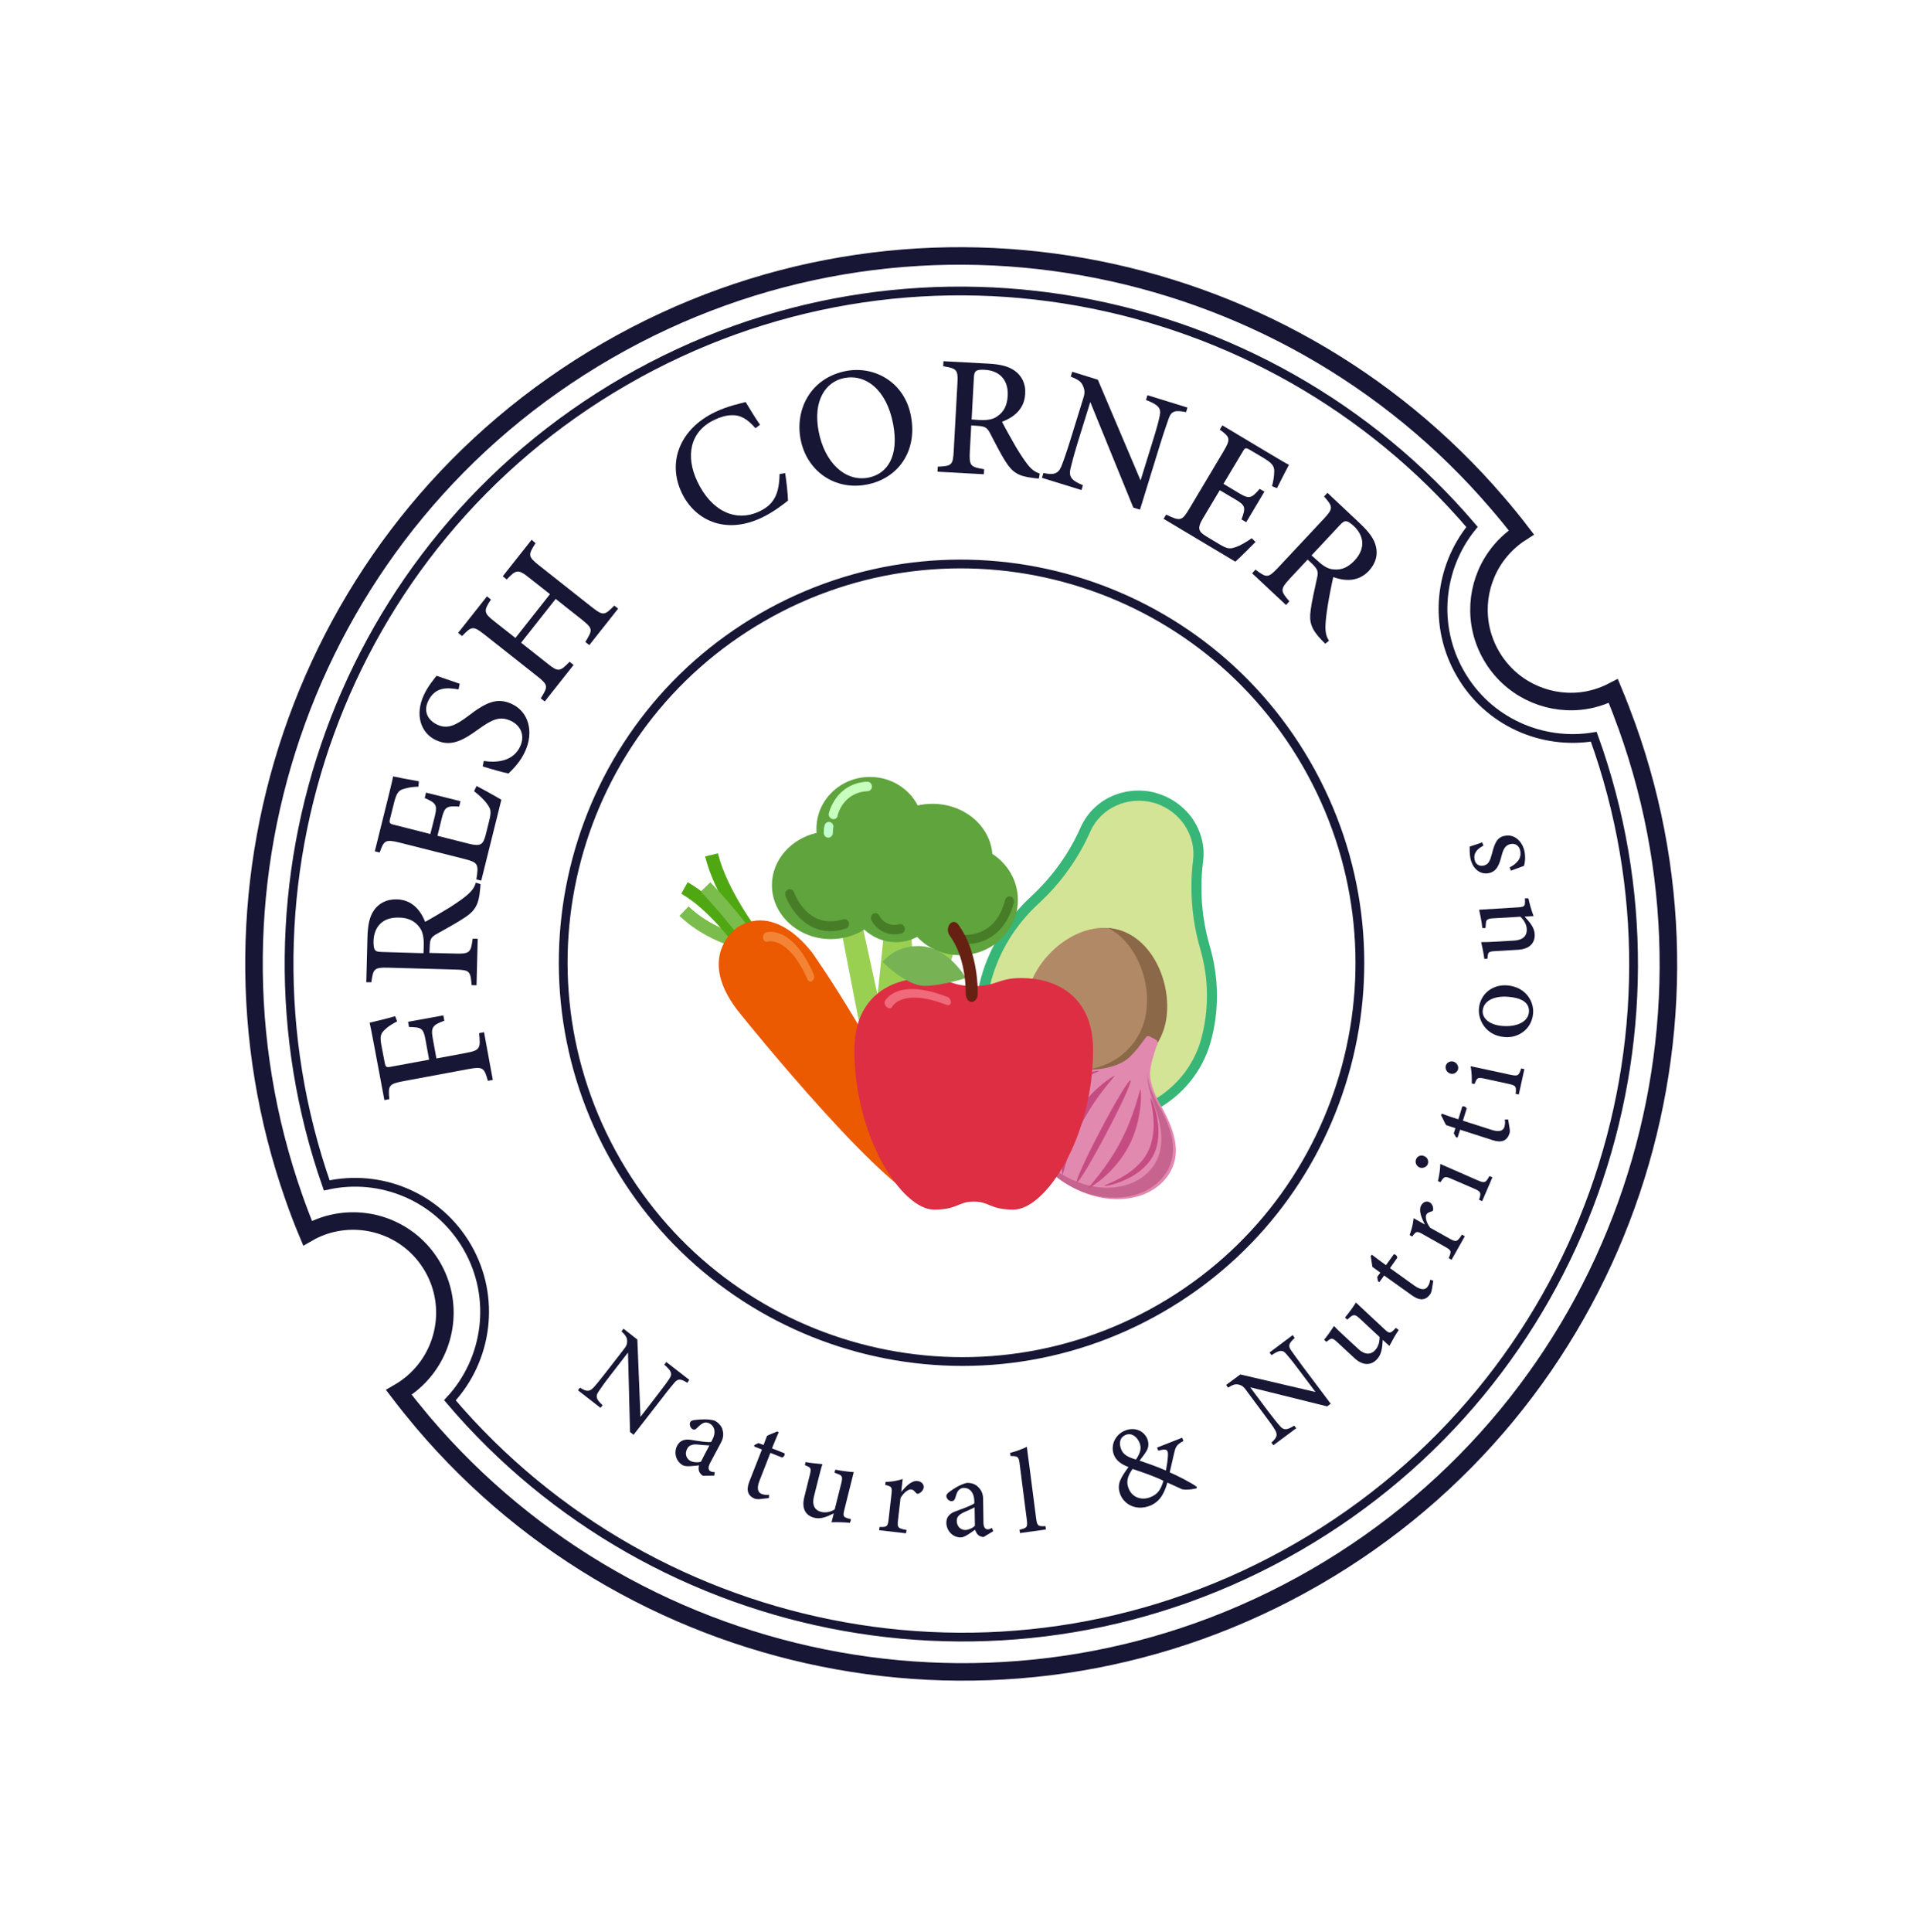 <svg width="439" height="441" viewBox="0 0 439 441" fill="none" xmlns="http://www.w3.org/2000/svg">
<path d="M243.539 254.552C257.41 258.431 271.613 250.797 275.32 237.489C277.237 230.605 277.153 223.304 275.112 216.337C273.779 211.748 273.113 207.034 273.113 202.32C273.113 200.359 273.238 198.44 273.488 196.479C274.321 190.054 270.114 183.922 263.616 182.086C257.118 180.292 250.37 183.338 247.746 189.262C245.039 195.353 241.123 200.86 236.167 205.407C230.835 210.33 227.003 216.546 225.087 223.429C221.422 236.738 229.669 250.672 243.539 254.552Z" fill="#D4E496"/>
<path d="M234.877 225.672C232.586 233.89 237.667 242.485 246.206 244.863C254.745 247.24 263.534 242.526 265.783 234.308C268.074 226.089 263.784 214.575 255.245 212.197C246.748 209.819 237.168 217.453 234.877 225.672Z" fill="#B28966"/>
<path d="M261.243 233.024C263.325 225.556 259.993 215.377 252.954 211.789C253.745 211.831 254.537 211.998 255.328 212.206C263.867 214.584 268.115 226.099 265.866 234.317C263.575 242.536 254.828 247.25 246.289 244.872C245.54 244.663 244.748 244.371 244.04 244.079C251.704 245.081 259.16 240.492 261.243 233.024Z" fill="#8B6847"/>
<path d="M235.378 204.61C240.209 200.146 244.083 194.764 246.707 188.799C248.082 185.712 250.581 183.167 253.746 181.748C256.87 180.33 260.494 180.038 263.868 180.956L263.951 180.997C267.367 181.957 270.324 184.084 272.282 186.921C274.24 189.8 275.114 193.263 274.656 196.6C274.406 198.477 274.281 200.396 274.281 202.316C274.24 206.946 274.906 211.535 276.197 215.999C278.28 223.133 278.363 230.643 276.406 237.735C272.574 251.544 257.787 259.554 243.375 255.632C243.25 255.59 243.167 255.59 243.042 255.549C243 255.549 242.917 255.507 242.875 255.507C241.959 255.257 241.084 254.923 240.168 254.589C227.547 249.5 220.382 235.983 223.965 223.133C225.964 216.041 229.921 209.658 235.378 204.61ZM243.833 253.463C245.957 254.047 248.123 254.381 250.289 254.422C261.202 254.631 271.241 247.789 274.198 237.192C276.031 230.517 275.989 223.425 274.031 216.667C272.657 211.994 271.99 207.155 271.99 202.316C271.99 200.313 272.115 198.311 272.365 196.35C273.032 191.093 269.991 186.004 265.076 183.834C264.535 183.584 263.951 183.375 263.368 183.208C257.495 181.581 251.289 184.376 248.915 189.758C246.166 195.974 242.125 201.606 237.044 206.279C231.879 211.035 228.13 217.084 226.297 223.759C222.757 236.441 230.629 249.75 243.833 253.463Z" fill="#37B678"/>
<path d="M264.238 238.231C264.363 237.897 264.238 237.48 263.905 237.313L262.489 236.562C262.155 236.395 261.739 236.479 261.531 236.812C260.781 237.897 259.073 240.275 257.365 241.693C255.783 242.987 252.659 243.988 249.41 244.113C242.995 244.405 238.33 246.032 235.956 250.579C232.374 257.338 236.497 266.558 245.161 271.147C253.825 275.736 263.738 273.942 267.32 267.183C269.736 262.594 267.904 257.421 264.988 252.29C263.322 249.37 262.364 246.533 262.572 244.447C262.78 242.277 263.78 239.441 264.238 238.231Z" fill="#E289B0"/>
<path fill-rule="evenodd" clip-rule="evenodd" d="M235.076 260.751C236.409 262.962 238.283 265.006 240.574 266.758C248.405 272.64 258.485 272.474 263.108 266.383C266.232 262.252 265.274 256.871 263.233 251.364C262.317 248.861 261.817 246.483 261.942 244.605C261.901 246.65 262.859 249.278 264.358 251.948C267.274 257.079 269.106 262.253 266.691 266.842C263.108 273.6 253.195 275.394 244.531 270.805C239.95 268.385 236.659 264.672 235.076 260.751Z" fill="#C7638F"/>
<path d="M252.618 258.546C249.244 264.971 246.204 270.019 245.829 269.81C245.454 269.602 247.911 264.262 251.285 257.837C254.659 251.412 257.7 246.364 258.075 246.573C258.45 246.781 255.992 252.163 252.618 258.546ZM263.24 263.761C260.324 269.268 252.452 270.853 252.118 270.645C251.744 270.436 259.033 268.559 261.948 263.052C264.864 257.545 262.323 250.453 262.657 250.62C263.031 250.87 266.155 258.254 263.24 263.761ZM239.706 251.329C236.79 256.836 239.914 264.262 240.289 264.428C240.664 264.595 238.081 257.545 240.997 251.996C243.913 246.489 251.202 244.612 250.827 244.404C250.452 244.195 242.622 245.78 239.706 251.329Z" fill="#C54C82"/>
<path d="M257.659 261.63C254.368 267.888 248.62 271.267 248.453 271.184C248.287 271.1 252.494 266.845 255.784 260.629C259.075 254.371 260.199 248.531 260.366 248.614C260.533 248.697 260.949 255.414 257.659 261.63ZM245.246 255.081C241.955 261.338 242.372 268.013 242.539 268.097C242.705 268.18 243.83 262.298 247.12 256.082C250.411 249.824 254.618 245.61 254.451 245.527C254.326 245.443 248.537 248.823 245.246 255.081Z" fill="#C54C82"/>
<path fill-rule="evenodd" clip-rule="evenodd" d="M239.537 248.621C239.578 249.372 239.162 250.498 238.662 251.082C238.287 251.541 237.954 252.083 237.621 252.667C237.162 253.543 236.621 253.877 236.413 253.46C236.163 253.043 236.371 251.958 236.788 251.082C237.329 249.997 237.954 249.08 238.579 248.329C239.078 247.745 239.495 247.87 239.537 248.621Z" fill="#FFCFC9"/>
<path d="M195.634 230.841L197.3 238.726C197.55 239.811 198.299 240.604 199.174 240.604H209.546C210.379 240.604 211.087 239.936 211.378 238.976L218.084 215.989H213.544L209.296 227.629L207.546 208.563H202.256L200.34 227.087L196.966 211.651L192.135 212.777L195.634 230.841Z" fill="#9AD052"/>
<path d="M226.541 194.883C226.041 188.5 220.127 183.452 212.879 183.452C211.713 183.452 210.588 183.577 209.505 183.827C207.506 179.948 203.382 177.319 198.592 177.319C191.844 177.319 186.388 182.618 186.388 189.126C186.388 189.459 186.388 189.752 186.43 190.085C180.598 191.42 176.225 196.26 176.225 202.017C176.225 208.817 182.264 214.324 189.678 214.324C192.511 214.324 195.135 213.531 197.301 212.154C199.259 213.948 201.758 215.033 204.507 215.033C206.256 215.033 207.881 214.616 209.38 213.823C211.796 216.41 215.295 217.995 219.21 217.995C226.5 217.995 232.373 212.363 232.373 205.396C232.373 201.016 230.04 197.136 226.541 194.883Z" fill="#5FA43D"/>
<path d="M189.594 212.522C186.303 212.522 183.929 210.895 182.388 209.31C180.264 207.098 179.347 204.554 179.306 204.428C179.098 203.844 179.389 203.219 179.931 203.01C180.472 202.801 181.055 203.093 181.263 203.636C181.388 204.011 184.429 212.313 192.51 209.81C193.051 209.643 193.634 209.977 193.801 210.561C193.968 211.145 193.634 211.729 193.093 211.896C191.802 212.355 190.635 212.522 189.594 212.522Z" fill="#477D27"/>
<path d="M204.216 213.238C201.3 213.238 199.509 211.236 198.926 209.984C198.676 209.442 198.885 208.774 199.384 208.524C199.884 208.274 200.509 208.482 200.759 209.025C200.801 209.15 202.134 211.695 205.341 210.944C205.882 210.818 206.424 211.194 206.549 211.778C206.674 212.362 206.299 212.946 205.757 213.071C205.216 213.196 204.716 213.238 204.216 213.238Z" fill="#477D27"/>
<path d="M220.296 215.497C219.671 215.497 219.296 215.455 219.254 215.455C218.671 215.372 218.296 214.829 218.38 214.245C218.463 213.661 218.963 213.244 219.546 213.327C219.879 213.369 227.21 214.287 229.459 205.401C229.626 204.817 230.168 204.483 230.709 204.608C231.251 204.775 231.584 205.359 231.459 205.943C230.043 211.534 226.835 213.828 224.378 214.788C222.712 215.372 221.212 215.497 220.296 215.497Z" fill="#477D27"/>
<path d="M190.263 186.959C190.179 186.959 190.096 186.959 190.013 186.918C189.471 186.792 189.096 186.208 189.221 185.624C189.221 185.541 189.638 183.872 190.888 182.12C192.054 180.535 194.261 178.574 197.969 178.407C198.51 178.365 199.01 178.824 199.051 179.45C199.093 180.034 198.635 180.576 198.052 180.576C192.429 180.827 191.221 186.041 191.221 186.125C191.179 186.626 190.763 186.959 190.263 186.959Z" fill="#C8FFBF"/>
<path d="M189.092 191.173C188.509 191.173 188.051 190.672 188.051 190.088C188.051 189.838 188.051 188.92 188.259 188.336C188.426 187.752 189.009 187.46 189.55 187.627C190.092 187.835 190.383 188.419 190.217 189.003C190.175 189.17 190.133 189.713 190.133 190.046C190.133 190.672 189.675 191.173 189.092 191.173Z" fill="#BFFFCB"/>
<path d="M167.899 216.241C167.607 216.158 160.568 214.28 155.111 209.024L157.194 206.854C162.067 211.569 168.607 213.279 168.649 213.321L167.899 216.241Z" fill="#7ABD4C"/>
<path d="M167.65 215.613C167.609 215.53 161.736 207.478 155.529 203.974L156.987 201.345C163.777 205.142 169.858 213.486 170.108 213.861L167.65 215.613ZM170.649 214.278C170.358 213.861 163.027 204.141 160.986 195.463L163.901 194.754C165.818 202.806 172.94 212.359 173.065 212.443L170.649 214.278Z" fill="#4FA812"/>
<path d="M169.814 215.082C169.773 214.998 164.15 207.781 159.984 203.484L162.15 201.356C166.482 205.737 171.98 212.913 172.23 213.205L169.814 215.082Z" fill="#7ABD4C"/>
<path d="M168.437 211.57C168.437 211.57 158.066 218.37 169.312 231.762C169.312 231.762 204.509 275.567 213.006 274.816C213.006 274.816 219.878 276.943 207.299 253.956C207.299 253.956 195.845 232.471 186.181 218.537C186.265 218.537 177.934 205.771 168.437 211.57Z" fill="#EB5900"/>
<path d="M185.854 223.033C185.895 222.825 185.854 222.574 185.77 222.366C180.73 210.935 175.066 212.729 174.857 212.812C174.399 212.937 174.149 213.563 174.191 214.105C174.274 214.689 174.691 215.023 175.149 214.898C175.357 214.856 179.939 213.563 184.354 223.534C184.563 224.034 185.062 224.201 185.437 223.868C185.687 223.659 185.812 223.325 185.854 223.033Z" fill="#F48435"/>
<path d="M233.213 223.211C227.756 223.211 227.756 225.047 222.3 225.047C216.843 225.047 216.843 223.211 211.387 223.211C204.139 223.211 195.059 226.841 195.059 239.606C195.059 259.673 205.972 276.069 213.219 276.069C218.676 276.069 218.676 274.233 222.3 274.233C225.923 274.233 225.923 276.069 231.38 276.069C238.627 276.069 249.54 259.673 249.54 239.606C249.54 226.841 240.46 223.211 233.213 223.211Z" fill="#DD2E44"/>
<path d="M220.505 223.209C220.505 223.209 216.423 215.908 209.634 215.908C204.177 215.908 201.47 219.538 201.47 219.538C201.47 219.538 206.926 225.003 211.008 225.003C215.049 225.003 220.505 223.209 220.505 223.209Z" fill="#77B255"/>
<path d="M221.838 228.673C222.587 228.673 223.212 227.838 223.212 226.837C223.212 220.579 221.588 214.78 218.714 210.942C218.172 210.233 217.339 210.233 216.798 210.942C216.256 211.651 216.256 212.82 216.798 213.529C219.13 216.658 220.463 221.497 220.463 226.837C220.505 227.838 221.088 228.673 221.838 228.673Z" fill="#662113"/>
<path d="M216.756 227.879C216.632 227.713 216.423 227.546 216.215 227.504C204.76 223.082 202.095 228.297 202.011 228.505C201.803 228.923 202.053 229.548 202.47 229.882C202.928 230.257 203.469 230.174 203.677 229.757C203.761 229.59 206.052 225.46 216.09 229.34C216.59 229.548 217.048 229.298 217.09 228.797C217.09 228.464 216.965 228.13 216.756 227.879Z" fill="#EF6A7A"/>
<path d="M90.656 233.11C89.589 233.678 88.651 234.219 87.947 234.915C86.866 235.876 86.699 236.503 87.066 238.555L87.804 242.416C88.022 243.543 88.141 243.666 89.267 243.45L97.963 241.85L97.122 237.229C96.644 234.567 96.095 234.45 93.366 234.388L93.163 233.204L101.213 231.736L101.437 232.956C98.862 233.912 98.312 234.374 98.785 236.943L99.625 241.564L106.271 240.329C109.612 239.701 109.739 239.338 109.375 235.791L110.5 235.575L112.505 246.461L111.379 246.677C110.562 243.68 110.246 243.381 106.941 243.989L92.044 246.76C88.703 247.389 88.597 247.787 88.876 250.854L87.751 251.07L85.46 238.856C84.843 235.454 84.516 234.054 84.383 233.408C85.617 233.129 88.358 232.462 90.211 231.922L90.656 233.11Z" fill="#171635"/>
<path d="M109.701 201.788C109.673 202.238 109.644 202.688 109.579 203.159C109.306 206.352 108.482 207.839 106.184 209.358C104.14 210.732 101.66 212.019 99.604 213.206C98.378 213.914 98.127 214.396 98.09 216.248L98.034 217.484L104.035 217.632C107.308 217.718 107.507 217.314 107.9 214.245L109.057 214.251L108.786 224.861L107.665 224.834C107.416 221.654 107.249 221.365 103.977 221.279L88.624 220.846C85.352 220.76 85.189 221.143 84.775 224.176L83.617 224.17L83.881 214.046C83.964 211.108 84.352 209.198 85.383 207.735C86.466 206.195 88.197 205.195 90.591 205.258C93.956 205.339 95.921 207.576 97.062 210.386C98.273 209.735 100.886 208.178 102.705 207.08C104.806 205.722 105.826 204.989 106.783 204.147C107.9 203.165 108.356 202.372 108.635 201.44L109.701 201.788ZM96.739 215.824C96.77 213.879 96.505 212.586 95.756 211.622C94.657 210.136 93.16 209.459 91.067 209.415C86.916 209.307 85.358 211.94 85.27 214.786C85.244 215.908 85.377 216.554 85.616 216.802C85.861 217.142 86.259 217.249 87.231 217.266L96.675 217.546L96.739 215.824Z" fill="#171635"/>
<path d="M108.797 179.386C109.74 179.853 113.409 181.877 114.457 182.525L109.864 200.977L108.746 200.707C109.332 197.141 109.108 196.837 105.998 196.031L91.249 192.311C87.931 191.48 87.618 191.854 86.681 194.563L85.563 194.293L88.445 182.706C89.346 179.102 89.669 177.663 89.734 177.192C90.624 177.401 93.532 177.938 95.627 178.318L95.514 179.539C94.135 179.565 93.138 179.755 92.24 180.033C90.934 180.353 90.493 181.089 89.936 183.29L89.096 186.666C88.776 187.862 88.896 187.985 90.013 188.255L98.242 190.345L99.265 186.286C99.923 183.594 99.436 183.249 96.959 182.125L97.258 180.893L105.124 182.855L104.825 184.087C101.977 183.901 101.523 184.115 100.859 186.714L99.872 190.753L107.19 192.598C109.824 193.245 110.291 192.638 110.844 190.68L111.67 187.362C112.242 185.104 112.007 184.614 111.231 183.52C110.575 182.55 109.272 181.375 108.234 180.578L108.797 179.386Z" fill="#171635"/>
<path d="M104.679 157.347C102.092 156.866 99.285 156.752 97.746 160.001C96.503 162.597 97.945 164.511 99.789 165.373C102.115 166.487 104.039 165.569 106.947 163.36C111.014 160.241 113.577 159.098 116.904 160.694C120.67 162.47 121.976 167.064 119.808 171.639C118.816 173.753 117.325 175.337 116.091 176.531C115.015 176.333 112.204 175.547 110.206 174.918L110.448 173.671C113.086 174.075 117.054 173.951 118.742 170.376C119.882 167.935 118.94 165.637 116.67 164.539C114.095 163.328 112.337 164.198 109.206 166.439C105.489 169.164 102.787 170.483 99.461 168.886C96.233 167.378 94.569 163.329 96.782 158.582C97.723 156.546 99.172 154.89 99.654 154.227C100.99 154.708 102.533 155.214 104.935 156.043L104.679 157.347Z" fill="#171635"/>
<path d="M122.255 123.973C120.532 126.653 120.497 127.01 123.066 129.044L135.184 138.619C137.732 140.616 138.056 140.429 140.236 138.207L141.119 138.902L134.53 147.234L133.627 146.503C135.308 143.75 135.405 143.501 132.873 141.447L126.853 136.685L118.965 146.682L124.985 151.444C127.497 153.462 127.822 153.275 130.038 151.032L130.941 151.763L124.352 160.095L123.449 159.364C125.1 156.725 125.227 156.362 122.679 154.365L110.562 144.79C108.014 142.792 107.648 142.908 105.488 145.166L104.585 144.435L111.174 136.103L112.077 136.834C110.384 139.401 110.377 139.887 112.904 141.848L117.668 145.601L125.555 135.604L120.791 131.851C118.279 129.833 117.805 130.01 115.681 132.248L114.778 131.517L121.367 123.185L122.255 123.973Z" fill="#171635"/>
<path d="M179.247 107.976C179.552 109.919 179.862 112.872 179.889 114.253C178.999 114.959 176.559 116.898 173.909 118.139C165.381 122.196 158.493 118.513 155.645 112.497C152.223 105.32 155.353 97.829 163.226 94.055C166.237 92.605 169.025 92.103 170.217 91.752C171.129 93.249 172.396 95.36 173.5 96.938L172.465 97.728C170.64 95.651 169.048 94.643 166.909 94.77C165.809 94.779 164.322 95.204 163.054 95.84C157.429 98.509 156.486 104.208 159.203 109.913C162.39 116.6 167.893 119.3 173.41 116.693C176.839 115.05 177.865 112.579 177.972 108.182L179.247 107.976Z" fill="#171635"/>
<path d="M193.153 84.671C199.741 83.42 206.511 87.315 207.941 94.872C209.538 103.054 204.929 109.232 197.917 110.583C190.575 112.028 184.158 107.495 182.767 100.254C181.46 93.493 185.015 86.238 193.153 84.671ZM192.691 86.286C188.503 87.114 185.517 91.439 186.897 98.495C188.236 105.478 192.88 110.023 198.214 109.015C202.623 108.155 205.269 104.074 203.893 96.775C202.384 88.831 197.56 85.306 192.691 86.286Z" fill="#171635"/>
<path d="M237.152 109.23C236.702 109.201 236.288 109.15 235.761 109.07C232.565 108.699 231.149 107.83 229.643 105.472C228.305 103.403 227.087 100.878 225.971 98.777C225.297 97.528 224.815 97.276 222.98 97.18L221.724 97.086L221.398 103.103C221.224 106.383 221.628 106.583 224.664 107.094L224.603 108.238L214.02 107.652L214.081 106.508C217.264 106.357 217.553 106.19 217.727 102.91L218.568 87.539C218.764 84.295 218.359 84.095 215.323 83.584L215.384 82.441L225.46 82.982C228.381 83.126 230.296 83.61 231.723 84.665C233.227 85.772 234.213 87.563 234.039 89.927C233.85 93.264 231.596 95.192 228.749 96.258C229.365 97.492 230.851 100.15 231.915 101.993C233.203 104.139 233.937 105.161 234.707 106.162C235.674 107.337 236.447 107.758 237.363 108.096L237.152 109.23ZM223.516 95.859C225.444 95.95 226.756 95.722 227.719 94.974C229.243 93.949 229.918 92.451 230.052 90.351C230.268 86.228 227.665 84.551 224.837 84.401C223.731 84.318 223.085 84.449 222.838 84.688C222.498 84.933 222.356 85.352 222.319 86.289L221.81 95.736L223.516 95.859Z" fill="#171635"/>
<path d="M270.768 94.059C268.331 93.587 267.464 93.751 266.837 95.413C266.424 96.615 265.879 98.086 264.816 101.494L260.246 116.32L258.724 115.85L248.899 91.752L246.072 100.851C245.06 104.18 244.655 105.811 244.387 106.93C243.921 108.788 244.629 109.681 247.213 110.742L246.888 111.844L237.87 109.054L238.195 107.951C240.503 108.449 241.551 108.182 242.286 106.456C242.756 105.27 243.332 103.685 244.379 100.335L247.267 91.008C247.613 89.941 247.723 89.299 247.304 88.24C246.88 87.088 246.144 86.646 244.44 85.944L244.765 84.841L250.625 86.661L260.382 109.642L263.051 101.019C264.114 97.612 264.525 96.074 264.751 94.883C265.135 93.216 264.506 92.376 261.621 91.295L261.946 90.192L271.078 93.013L270.768 94.059Z" fill="#171635"/>
<path d="M286.623 123.684C285.903 124.436 282.91 127.417 282.004 128.181L265.637 118.409L266.232 117.44C269.465 119.041 269.847 118.869 271.492 116.137L279.286 103.062C281.049 100.118 280.783 99.741 278.459 98.048L279.054 97.079L289.339 103.231C292.518 105.154 293.793 105.863 294.254 106.078C293.819 106.908 292.447 109.53 291.516 111.417L290.387 110.96C290.737 109.65 290.861 108.615 290.897 107.679C290.947 106.35 290.365 105.674 288.447 104.518L285.445 102.734C284.362 102.107 284.233 102.133 283.659 103.139L279.303 110.423L282.906 112.582C285.27 114.011 285.77 113.626 287.568 111.576L288.652 112.203L284.501 119.176L283.418 118.549C284.412 115.856 284.362 115.354 282.04 113.997L278.458 111.874L274.594 118.344C273.205 120.688 273.674 121.332 275.343 122.392L278.288 124.16C280.284 125.368 280.821 125.299 282.065 124.87C283.164 124.524 284.658 123.614 285.75 122.839L286.623 123.684Z" fill="#171635"/>
<path d="M302.536 146.922C302.198 146.587 301.917 146.268 301.58 145.933C299.366 143.598 298.82 141.986 299.214 139.253C299.533 136.806 300.227 134.093 300.701 131.748C301.009 130.365 300.753 129.839 299.444 128.571L298.514 127.711L294.412 132.102C292.187 134.495 292.344 134.934 294.351 137.244L293.58 138.075L285.842 130.836L286.613 130.006C289.155 131.91 289.476 131.966 291.722 129.609L302.224 118.391C304.45 115.998 304.277 115.616 302.27 113.307L303.041 112.476L310.406 119.4C312.525 121.404 313.721 122.978 314.108 124.73C314.572 126.533 314.132 128.521 312.503 130.281C310.205 132.715 307.239 132.742 304.375 131.698C304.046 133.044 303.462 136.03 303.121 138.106C302.731 140.595 302.618 141.817 302.583 143.089C302.581 144.584 302.874 145.426 303.39 146.236L302.536 146.922ZM300.691 127.899C302.135 129.234 303.239 129.897 304.475 129.954C306.316 130.144 307.785 129.44 309.225 127.934C312.046 124.908 311.122 121.973 309.044 120.042C308.234 119.305 307.654 118.966 307.318 118.967C306.904 118.917 306.543 119.125 305.86 119.857L299.409 126.761L300.691 127.899Z" fill="#171635"/>
<path d="M156.927 315.591C155.454 314.707 154.849 314.575 154.026 315.483C153.487 316.132 152.737 316.999 151.233 318.975L144.635 327.457L143.83 326.813L143.365 308.68L139.263 313.987C137.774 315.907 137.107 316.918 136.661 317.561C135.871 318.691 136.138 319.404 137.561 320.702L137.094 321.309L131.941 317.299L132.408 316.692C133.808 317.618 134.558 317.667 135.452 316.717C136.048 316.084 136.814 315.16 138.303 313.241L142.492 307.835C142.96 307.228 143.18 306.86 143.171 306.094C143.177 305.272 142.849 304.787 141.878 303.854L142.345 303.247L145.5 305.713L146.216 323.365L150.231 318.156C151.771 316.159 152.444 315.241 152.869 314.562C153.536 313.551 153.289 312.874 151.654 311.458L152.121 310.851L157.352 314.912L156.927 315.591Z" fill="#171635"/>
<path d="M160.473 336.813C160.126 336.628 159.705 336.149 159.589 335.782C159.447 335.286 159.46 334.893 159.582 334.437C158.301 334.551 156.674 334.815 155.923 334.43C154.244 333.521 153.783 331.474 154.587 329.951C155.206 328.774 156.264 328.356 157.811 328.62C159.507 328.892 161.638 329.252 162.356 329.078L162.607 328.596C163.513 326.917 163.164 325.48 161.931 324.844C161.371 324.54 160.891 324.625 160.51 324.797C160.092 324.99 159.613 325.411 159.032 325.987C158.734 326.304 158.419 326.341 158.072 326.156C157.647 325.92 157.281 325.12 157.583 324.56C157.767 324.213 158.227 324.092 158.878 324.053C159.823 323.941 161.662 323.794 163.163 324.228C163.858 324.598 164.491 325.196 164.815 325.924C165.24 327.076 165.209 328.105 164.554 329.303L162.107 333.895C161.539 334.994 161.759 335.541 162.184 335.777C162.474 335.947 162.831 335.982 163.167 335.981L163.047 336.772L160.473 336.813ZM161.957 329.887C161.321 329.868 159.915 329.765 159.237 329.675C158.131 329.591 157.32 329.77 156.87 330.656C156.199 331.91 156.825 332.994 157.597 333.415C158.214 333.734 159.284 333.838 160.017 333.608C160.564 332.473 161.353 331.006 161.957 329.887Z" fill="#171635"/>
<path d="M173.543 342.126C173.042 342.174 172.592 342.145 172.343 342.047C170.738 341.433 170.266 340.115 171.077 338.105L173.939 330.817L172.199 330.135L172.198 329.799L173.141 329.351L174.306 329.786L175.112 327.683C175.782 327.344 176.788 327.004 177.422 326.686L177.77 326.871C177.31 327.907 176.707 329.363 176.238 330.549L179.107 331.687C179.238 331.997 178.936 332.557 178.549 332.636L175.871 331.58L173.366 337.988C172.576 340.034 173.251 340.704 173.883 340.966C174.494 341.191 175.13 341.209 175.574 341.145L175.526 341.896L173.543 342.126Z" fill="#171635"/>
<path d="M194.037 347.547C192.76 347.418 191.246 347.377 189.83 347.424C189.936 347.025 190.159 346.077 190.341 345.394C188.655 346.223 187.288 346.771 185.865 346.388C184.121 345.95 182.894 344.491 183.618 341.664L184.879 336.6C185.224 335.197 185.062 335.001 184.446 334.683L183.736 334.37L183.919 333.687C185.052 333.9 186.836 334.074 187.756 334.169C187.45 334.972 187.172 336.24 186.716 337.949L185.83 341.495C185.242 343.81 186.27 344.758 187.445 345.043C188.413 345.303 189.466 345.128 190.549 344.504L192.083 338.415C192.428 337.012 192.168 336.728 191.308 336.405L190.505 336.098L190.688 335.415C192.369 335.745 194.267 335.95 194.903 335.968L192.725 344.692C192.412 345.981 192.558 346.234 193.546 346.53L194.286 346.729L194.037 347.547Z" fill="#171635"/>
<path d="M206.819 349.935L200.69 349.234L200.795 348.499C202.496 348.529 202.676 348.424 202.869 346.675L203.502 341.107C203.694 339.358 203.596 339.271 202.079 338.894L202.169 338.216C203.492 338.174 204.731 337.989 206.068 337.554C205.953 338.439 205.856 339.603 205.742 340.488C206.82 339.191 208.121 337.862 209.455 338.007C210.433 338.117 210.922 338.798 210.869 339.455C210.794 340.076 210.321 340.59 209.796 340.846C209.486 340.976 209.315 340.93 209.097 340.719C208.754 340.291 208.473 339.971 207.966 339.927C207.403 339.867 206.326 340.584 205.583 341.88L205.009 346.884C204.817 348.634 204.921 348.814 206.959 349.179L206.819 349.935Z" fill="#171635"/>
<path d="M224.527 350.792C224.135 350.778 223.544 350.589 223.285 350.305C222.947 349.97 222.774 349.588 222.596 349.113C221.541 349.867 220.238 350.86 219.38 350.874C217.478 350.912 216.095 349.35 216.045 347.596C216.002 346.272 216.752 345.406 218.233 344.888C219.858 344.287 221.849 343.571 222.436 343.088L222.423 342.565C222.382 340.662 221.42 339.579 220.02 339.569C219.405 339.587 219.05 339.888 218.752 340.205C218.438 340.578 218.307 341.184 218.037 341.966C217.895 342.386 217.663 342.568 217.255 342.611C216.733 342.623 216.048 342.103 216.045 341.431C216.022 341.058 216.392 340.7 216.912 340.351C217.68 339.764 219.225 338.775 220.753 338.423C221.554 338.394 222.408 338.624 223.036 339.128C223.981 339.932 224.445 340.82 224.437 342.221L224.51 347.43C224.511 348.682 224.999 349.026 225.485 349.035C225.821 349.034 226.166 348.882 226.455 348.716L226.743 349.465L224.527 350.792ZM222.493 344.018C221.894 344.316 220.641 344.894 220.023 345.155C219.007 345.645 218.384 346.15 218.425 347.137C218.438 348.575 219.521 349.202 220.379 349.189C221.087 349.165 222.052 348.753 222.561 348.218C222.538 346.93 222.515 345.306 222.493 344.018Z" fill="#171635"/>
<path d="M232.856 349.885L232.754 349.125C234.447 348.726 234.643 348.565 234.406 346.823L232.775 334.083C232.565 332.47 232.425 332.311 230.688 332.302L230.607 331.578C232.006 331.252 233.61 330.615 234.424 330.193C234.575 331.454 234.727 332.716 234.914 333.956L236.534 346.509C236.77 348.252 236.947 348.391 238.678 348.307L238.78 349.066L232.856 349.885Z" fill="#171635"/>
<path d="M270.165 328.876C268.5 329.741 268.348 330.31 267.994 331.863C267.731 333.075 267.433 334.307 267.033 336.031C268.489 336.636 272.012 338.407 273.227 339.344L273.171 339.665C271.757 340.048 270.114 340.033 269.709 339.833C269.284 339.597 267.637 338.91 266.503 338.361C265.63 341.514 264.299 342.957 262.493 343.662C259.264 344.9 256.589 343.265 255.745 341.055C254.875 338.715 255.835 337.294 257.626 334.815C256.041 334.236 254.833 333.392 254.283 332.024C253.455 329.756 254.652 327.331 256.895 326.469C258.974 325.654 261.17 326.458 261.966 328.503C262.328 329.547 262.141 330.473 261.752 331.132C261.414 331.712 260.844 332.475 260.151 333.357C261.238 333.741 263.961 334.625 266.168 335.615C266.379 334.482 266.56 333.462 266.631 332.169C266.681 330.839 266.328 330.561 264.419 331.085L264.151 330.373L269.877 328.127L270.165 328.876ZM262.452 341.759C264.186 341.095 264.951 340.172 265.601 337.966C263.751 337.011 261.427 336.233 258.548 335.246C257.224 337.118 257.132 338.375 257.64 339.672C258.546 341.991 260.828 342.36 262.452 341.759ZM256.994 327.472C255.735 327.958 255.364 329.232 255.92 330.693C256.407 331.954 257.355 332.514 259.333 333.106C260.359 331.551 260.632 330.526 260.145 329.265C259.539 327.881 258.381 326.96 256.994 327.472Z" fill="#171635"/>
<path d="M295.555 305.362C294.299 306.52 293.997 307.08 294.695 308.122C295.185 308.803 295.82 309.737 297.324 311.759L303.782 320.363L302.979 320.971L285.41 316.615L289.433 322C290.874 323.913 291.659 324.857 292.179 325.424C293.027 326.476 293.807 326.411 295.461 325.36L295.908 325.968L290.693 329.847L290.245 329.238C291.485 328.137 291.76 327.448 291.057 326.313C290.619 325.554 289.906 324.569 288.443 322.619L284.358 317.125C283.91 316.517 283.594 316.218 282.853 316.019C282.056 315.805 281.489 315.988 280.355 316.691L279.908 316.082L283.141 313.685L300.316 317.691L296.377 312.451C294.893 310.465 294.129 309.557 293.588 308.954C292.803 308.011 292.08 308.091 290.267 309.282L289.819 308.674L295.122 304.696L295.555 305.362Z" fill="#171635"/>
<path d="M319.317 303.538C318.578 304.591 317.856 305.923 317.185 307.177C316.869 306.878 316.157 306.229 315.664 305.791C315.555 307.685 315.381 309.134 314.363 310.203C313.156 311.527 311.256 311.901 309.137 309.897L305.299 306.332C304.25 305.348 303.991 305.401 303.399 305.791L302.791 306.238L302.277 305.764C303.027 304.898 304.038 303.399 304.551 302.621C305.112 303.26 306.063 304.157 307.387 305.367L310.077 307.861C311.817 309.458 313.153 309.023 313.939 308.136C314.623 307.404 314.954 306.394 314.952 305.142L310.382 300.892C309.333 299.908 308.967 300.023 308.236 300.59L307.562 301.172L307.048 300.698C308.163 299.38 309.224 297.803 309.547 297.28L316.117 303.41C317.088 304.343 317.403 304.305 318.144 303.589L318.653 303.054L319.317 303.538Z" fill="#171635"/>
<path d="M326.887 294.249C326.807 294.777 326.644 295.16 326.49 295.393C325.474 296.799 324.1 296.918 322.362 295.657L315.981 291.103L314.914 292.587L314.608 292.474L314.396 291.441L315.12 290.445L313.304 289.132C313.166 288.393 313.047 287.354 312.93 286.651L313.192 286.355C314.074 287.05 315.324 287.966 316.398 288.743L318.189 286.264C318.54 286.206 318.977 286.628 318.984 287.058L317.316 289.417L322.898 293.421C324.672 294.661 325.486 294.239 325.918 293.652C326.297 293.144 326.444 292.481 326.493 292.067L327.198 292.287L326.887 294.249Z" fill="#171635"/>
<path d="M334.39 282.167L331.373 287.522L330.715 287.131C331.404 285.577 331.372 285.354 329.828 284.512L324.976 281.773C323.411 280.895 323.303 280.957 322.389 282.207L321.808 281.868C322.272 280.588 322.556 279.413 322.714 278.021C323.486 278.442 324.512 279.054 325.285 279.475C324.523 277.989 323.8 276.238 324.44 275.097C324.948 274.226 325.758 274.048 326.339 274.387C326.899 274.69 327.181 275.346 327.179 275.925C327.181 276.261 327.078 276.417 326.784 276.49C326.252 276.653 325.85 276.789 325.614 277.214C325.327 277.717 325.572 278.972 326.467 280.19L330.873 282.656C332.438 283.535 332.603 283.488 333.768 281.756L334.39 282.167Z" fill="#171635"/>
<path d="M325.94 265.701C325.665 266.39 324.751 266.724 324.063 266.448C323.275 266.083 322.981 265.241 323.293 264.532C323.605 263.822 324.389 263.514 325.176 263.878C325.865 264.155 326.231 264.955 325.94 265.701ZM338.362 274.137L337.652 273.824C338.171 272.224 338.118 271.966 336.45 271.243L331.389 269.058C329.856 268.402 329.727 268.428 328.84 269.807L328.265 269.561C328.573 268.179 328.794 266.895 328.793 265.644C329.829 266.105 330.844 266.531 331.88 266.992L337.288 269.362C338.956 270.085 339.173 269.96 340.012 268.415L340.701 268.692L338.362 274.137Z" fill="#171635"/>
<path d="M344.616 257.47C344.722 257.987 344.694 258.437 344.597 258.686C344.063 260.343 342.789 260.886 340.77 260.221L333.325 257.823L332.761 259.594L332.425 259.596L331.882 258.656L332.259 257.476L330.126 256.78C329.75 256.13 329.337 255.164 328.962 254.514L329.146 254.166C330.197 254.571 331.683 255.062 332.92 255.456L333.825 252.525C334.171 252.373 334.71 252.64 334.825 253.007L333.966 255.767L340.515 257.863C342.591 258.543 343.238 257.832 343.442 257.185C343.63 256.595 343.606 255.886 343.526 255.498L344.291 255.49L344.616 257.47Z" fill="#171635"/>
<path d="M332.875 243.971C332.713 244.691 331.926 245.242 331.185 245.043C330.352 244.85 329.893 244.055 330.034 243.299C330.196 242.579 330.933 242.106 331.745 242.263C332.485 242.462 333.016 243.215 332.875 243.971ZM346.726 249.8L346.006 249.637C346.184 247.945 346.115 247.744 344.356 247.362L338.965 246.188C337.319 245.837 337.211 245.9 336.629 247.391L335.988 247.28C336.032 245.857 335.953 244.554 335.73 243.334C336.827 243.568 337.924 243.802 339.021 244.036L344.79 245.281C346.549 245.663 346.745 245.501 347.279 243.844L347.998 244.007L346.726 249.8Z" fill="#171635"/>
<path d="M337.622 230.195C337.905 226.853 340.7 224.613 344.133 224.895C348.451 225.292 350.226 228.699 349.991 231.292C349.674 234.991 346.49 236.974 343.486 236.685C339.153 236.345 337.403 232.731 337.622 230.195ZM338.488 230.611C338.326 232.246 339.786 233.86 342.884 234.143C346.281 234.445 348.874 233.189 349.038 230.975C349.18 229.303 348.082 227.818 344.441 227.511C341.38 227.207 338.719 228.262 338.488 230.611Z" fill="#171635"/>
<path d="M348.92 205.035C349.185 206.327 349.605 207.722 350.098 209.075C349.669 209.082 348.703 209.158 348.052 209.196C349.331 210.578 350.277 211.717 350.347 213.171C350.475 214.975 349.434 216.588 346.551 216.759L341.342 217.069C339.891 217.136 339.737 217.369 339.647 218.047L339.563 218.818L338.855 218.842C338.731 217.709 338.344 215.957 338.138 215.017C339.017 215.039 340.283 214.983 342.05 214.878L345.677 214.663C348.038 214.504 348.616 213.255 348.542 212.045C348.501 211.057 347.995 210.097 347.101 209.216L340.87 209.586C339.418 209.653 339.234 210.001 339.197 210.937L339.119 211.801L338.411 211.824C338.232 210.097 337.804 208.273 337.671 207.627L346.635 207.076C347.974 206.978 348.148 206.781 348.143 205.772L348.134 205.006L348.92 205.035Z" fill="#171635"/>
<path d="M338.651 192.99C337.224 193.766 336.308 194.68 336.647 196.267C336.833 197.171 337.616 197.779 338.685 197.547C339.811 197.331 340.168 196.45 340.594 194.855C341.227 192.37 341.784 191.085 343.519 190.758C345.935 190.278 347.604 192.253 348.029 194.32C348.299 195.705 348.114 196.968 347.911 197.616C347.163 197.903 345.775 198.415 344.934 198.708L344.646 197.959C346.239 197.136 347.437 195.962 347.045 194.117C346.854 193.119 346.008 192.404 344.883 192.62C343.721 192.857 343.229 193.671 342.818 195.209C342.307 197.238 341.736 198.916 339.872 199.27C337.936 199.665 336.157 198.332 335.668 195.82C335.451 194.694 335.544 193.772 335.51 193.214C336.114 193.01 337.744 192.502 338.363 192.241L338.651 192.99Z" fill="#171635"/>
<path d="M360.64 160.011C352.716 160.78 344.701 156.977 340.445 149.607C336.211 142.273 336.91 133.487 341.503 127.03C343.016 124.903 344.955 123.013 347.31 121.509C345.546 119.204 343.73 116.976 341.843 114.79C292.238 56.863 206.983 40.57 138.626 80.036C70.305 119.482 41.803 201.404 67.089 273.275C68.038 276.002 69.081 278.724 70.217 281.441C72.597 280.066 75.177 279.203 77.77 278.862C85.972 277.74 94.38 281.557 98.76 289.144C103.162 296.767 102.212 306.035 97.082 312.561C95.469 314.6 93.504 316.361 91.123 317.736L91.051 317.778C92.836 320.119 94.672 322.383 96.523 324.59C146.063 382.988 231.671 399.559 300.245 359.968C368.854 320.356 397.323 237.875 371.425 165.779C370.44 163.072 369.418 160.386 368.304 157.706C365.824 158.993 363.239 159.763 360.64 160.011Z" stroke="#171635" stroke-width="4" stroke-miterlimit="10"/>
<path d="M363.836 168.144C388.646 236.774 361.584 315.36 296.257 353.076C231.11 390.689 149.776 375.023 102.712 319.579C111.316 310.324 113.332 296.154 106.678 284.629C100.044 273.139 86.894 267.773 74.592 270.541C50.642 202.234 77.77 124.429 142.664 86.962C207.739 49.391 288.938 64.991 336.048 120.263C328.544 129.509 327.072 142.787 333.393 153.735C339.698 164.739 352.026 170.098 363.836 168.144Z" stroke="#171635" stroke-width="2" stroke-miterlimit="10"/>
<path d="M265.025 298.563C308.495 273.465 323.357 217.824 298.219 174.285C273.082 130.746 217.464 115.796 173.994 140.894C130.524 165.991 115.662 221.632 140.799 265.172C165.937 308.711 221.554 323.661 265.025 298.563Z" stroke="#171635" stroke-width="2" stroke-miterlimit="10"/>
</svg>
